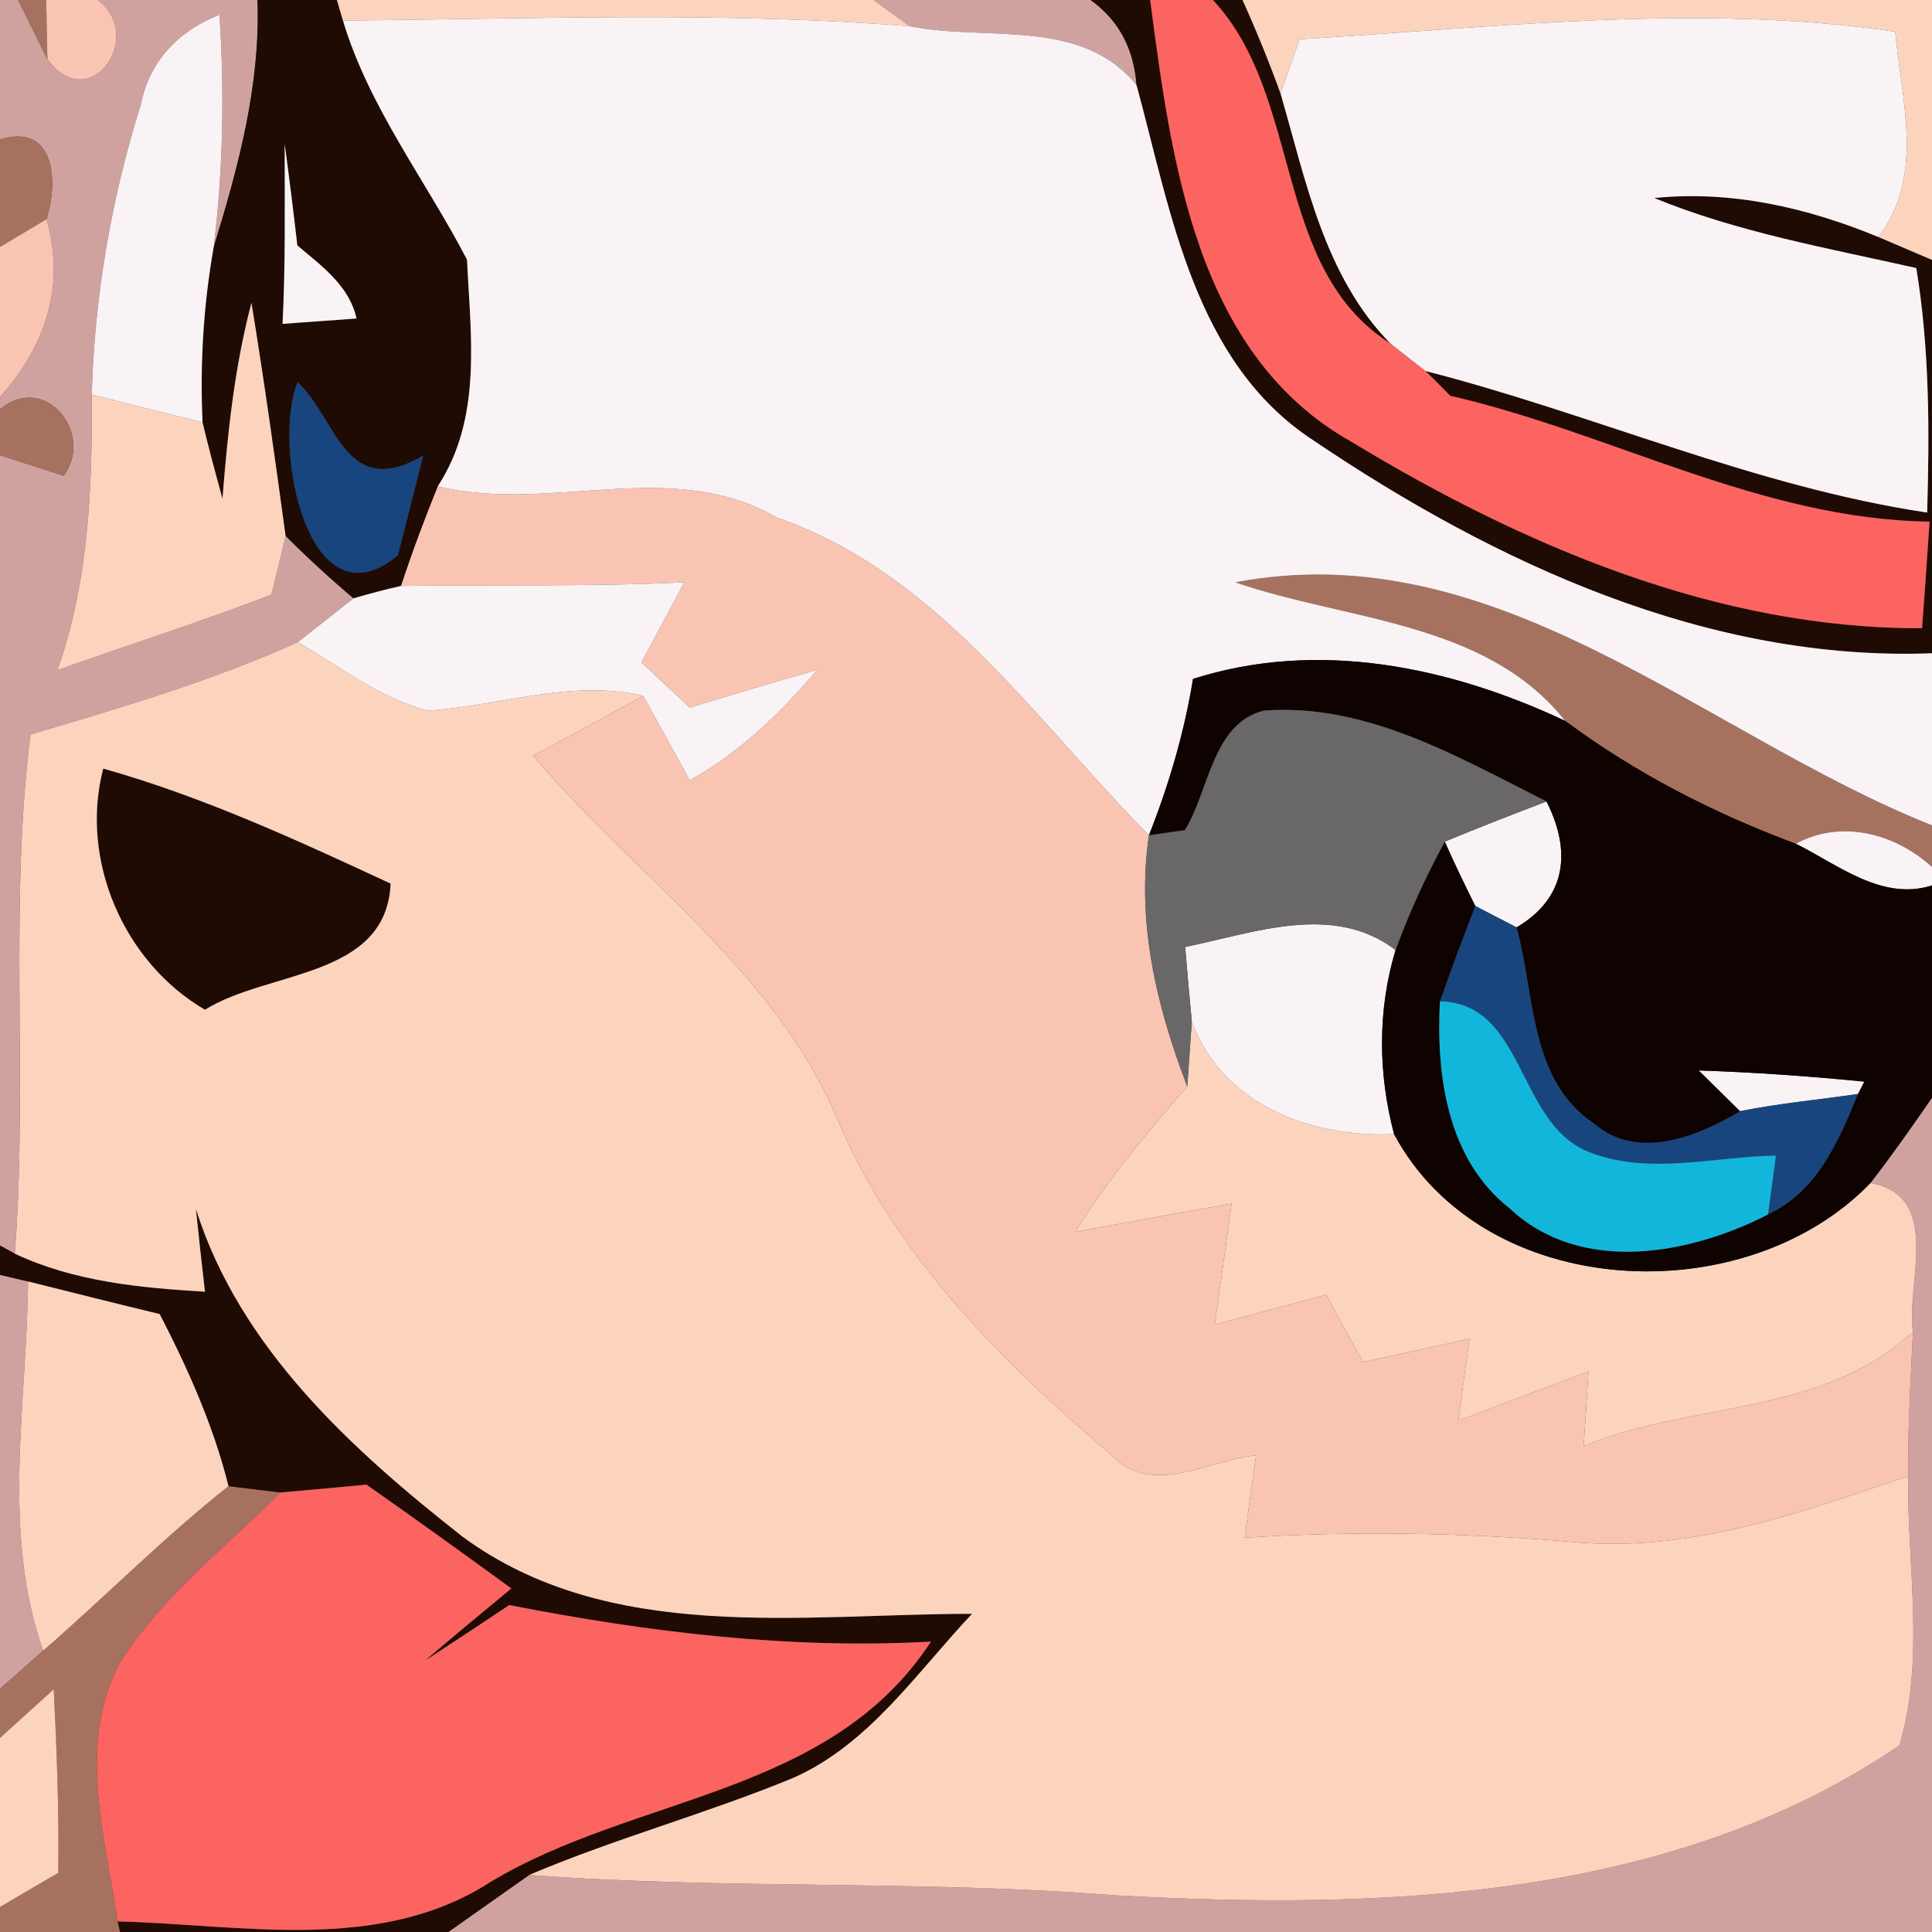 <?xml version="1.0" encoding="UTF-8" ?>
<!DOCTYPE svg PUBLIC "-//W3C//DTD SVG 1.1//EN" "http://www.w3.org/Graphics/SVG/1.1/DTD/svg11.dtd">
<svg width="64pt" height="64pt" viewBox="0 0 64 64" version="1.1" xmlns="http://www.w3.org/2000/svg">
<rect x="0" y="0" width="64" height="64" fill="#333333" stroke="none"/>
<g id="#d0a29ffc">
<path fill="#d0a29f" opacity="1.00" d=" M 0.00 0.00 L 0.60 0.00 C 0.84 0.49 1.33 1.47 1.57 1.96 C 2.95 3.87 4.85 1.23 3.24 0.00 L 8.53 0.00 C 8.63 2.81 7.90 5.52 7.08 8.18 C 7.39 5.63 7.44 3.05 7.27 0.49 C 5.93 1.01 4.95 2.02 4.67 3.45 C 3.69 6.56 3.13 9.81 3.04 13.07 C 3.06 16.15 2.94 19.27 1.90 22.20 C 4.26 21.36 6.65 20.60 8.99 19.70 C 9.11 19.21 9.35 18.24 9.46 17.75 C 10.18 18.47 10.93 19.16 11.71 19.82 C 11.25 20.18 10.33 20.91 9.87 21.27 C 7.02 22.56 4.01 23.44 1.01 24.33 C 0.29 30.04 0.93 35.80 0.49 41.53 L 0.00 41.26 L 0.00 15.08 C 0.53 15.25 1.58 15.59 2.11 15.76 C 3.14 14.36 1.49 12.31 0.00 13.56 L 0.00 13.15 C 1.51 11.47 2.18 9.46 1.54 7.26 C 1.94 6.02 1.83 4.06 0.00 4.62 L 0.00 0.00 Z" />
<path fill="#d0a29f" opacity="1.00" d=" M 28.94 0.00 L 36.13 0.00 C 37.06 0.67 37.56 1.61 37.65 2.82 C 35.81 0.56 32.68 1.38 30.14 0.87 L 28.94 0.00 Z" />
<path fill="#d0a29f" opacity="1.00" d=" M 61.96 39.19 C 62.67 38.27 63.34 37.32 64.00 36.36 L 64.00 64.00 L 14.85 64.00 C 15.52 63.53 16.86 62.58 17.53 62.11 C 24.01 62.60 30.51 62.27 36.99 62.79 C 45.80 63.27 55.38 62.95 62.92 57.82 C 63.78 54.93 63.17 51.86 63.21 48.90 C 63.20 47.30 63.29 45.71 63.37 44.12 C 63.13 42.51 64.37 39.62 61.96 39.19 Z" />
<path fill="#d0a29f" opacity="1.00" d=" M 0.00 42.23 L 0.93 42.45 C 0.89 46.52 0.04 50.74 1.43 54.68 C 1.07 55.00 0.36 55.63 0.00 55.94 L 0.00 42.23 Z" />
</g>
<g id="#a6725ffb">
<path fill="#a6725f" opacity="1.00" d=" M 0.60 0.00 L 1.53 0.00 C 1.54 0.49 1.56 1.47 1.57 1.96 C 1.33 1.47 0.84 0.49 0.60 0.00 Z" />
<path fill="#a6725f" opacity="1.00" d=" M 0.00 4.62 C 1.83 4.06 1.94 6.02 1.54 7.26 C 1.16 7.49 0.39 7.95 0.00 8.18 L 0.00 4.62 Z" />
<path fill="#a6725f" opacity="1.00" d=" M 0.00 13.56 C 1.49 12.31 3.14 14.36 2.11 15.76 C 1.58 15.59 0.53 15.25 0.00 15.08 L 0.00 13.56 Z" />
<path fill="#a6725f" opacity="1.00" d=" M 40.92 19.29 C 49.62 17.64 56.45 24.34 64.00 27.34 L 64.00 28.72 C 62.78 27.61 61.00 27.13 59.49 27.95 C 56.77 26.94 54.18 25.61 51.85 23.88 C 49.22 20.57 44.63 20.57 40.92 19.29 Z" />
<path fill="#a6725f" opacity="1.00" d=" M 7.57 49.23 C 8.00 49.28 8.86 49.39 9.29 49.44 C 7.47 51.26 5.37 52.87 3.98 55.07 C 2.54 57.72 3.48 60.86 3.90 63.65 L 3.98 64.00 L 0.00 64.00 L 0.00 63.17 C 0.48 62.89 1.45 62.32 1.93 62.04 C 1.96 60.01 1.88 57.98 1.78 55.96 C 1.34 56.36 0.45 57.16 0.00 57.57 L 0.00 55.94 C 0.36 55.63 1.07 55.00 1.43 54.68 C 3.49 52.89 5.42 50.93 7.57 49.23 Z" />
</g>
<g id="#fac4b2ff">
<path fill="#fac4b2" opacity="1.00" d=" M 1.53 0.00 L 3.24 0.00 C 4.85 1.23 2.95 3.87 1.57 1.96 C 1.56 1.47 1.54 0.49 1.53 0.00 Z" />
<path fill="#fac4b2" opacity="1.00" d=" M 1.54 7.26 C 2.18 9.46 1.51 11.47 0.00 13.15 L 0.00 8.18 C 0.39 7.95 1.16 7.49 1.54 7.26 Z" />
<path fill="#fac4b2" opacity="1.00" d=" M 13.28 19.41 C 13.65 18.29 14.06 17.19 14.50 16.11 C 18.23 17.02 22.22 15.12 25.72 17.14 C 31.07 18.99 34.26 23.83 38.06 27.67 C 37.64 30.53 38.31 33.34 39.33 35.99 C 38.00 37.52 36.69 39.08 35.62 40.81 C 37.35 40.49 39.07 40.17 40.80 39.87 C 40.62 41.20 40.43 42.54 40.24 43.88 C 41.47 43.55 42.70 43.22 43.93 42.89 C 44.23 43.45 44.85 44.56 45.15 45.12 C 46.33 44.86 47.50 44.61 48.68 44.35 C 48.55 45.25 48.43 46.16 48.31 47.06 C 49.74 46.52 51.18 45.97 52.62 45.43 C 52.57 46.25 52.52 47.07 52.46 47.90 C 56.08 46.41 60.31 46.93 63.37 44.12 C 63.29 45.71 63.20 47.30 63.21 48.90 C 59.60 50.13 55.87 51.47 51.98 51.07 C 48.40 50.77 44.81 50.71 41.23 50.94 C 41.35 50.03 41.48 49.12 41.61 48.21 C 40.04 48.36 38.17 49.60 36.84 48.22 C 33.20 45.12 29.68 41.63 27.77 37.15 C 25.69 32.15 21.05 29.05 17.66 25.03 C 18.88 24.38 20.10 23.72 21.31 23.05 C 21.69 23.75 22.47 25.15 22.85 25.85 C 24.50 24.93 25.86 23.62 27.07 22.19 C 25.66 22.59 24.25 23.02 22.85 23.44 C 22.45 23.07 21.65 22.32 21.25 21.94 C 21.72 21.06 22.20 20.17 22.67 19.29 C 19.54 19.44 16.41 19.36 13.28 19.41 Z" />
</g>
<g id="#200a04ff">
<path fill="#200a04" opacity="1.00" d=" M 8.53 0.00 L 11.16 0.00 L 11.36 0.68 C 12.22 3.55 14.10 5.97 15.47 8.60 C 15.59 11.14 15.98 13.85 14.50 16.11 C 14.06 17.19 13.65 18.29 13.28 19.41 C 12.75 19.53 12.23 19.67 11.71 19.82 C 10.93 19.16 10.18 18.47 9.46 17.75 C 9.11 15.18 8.75 12.60 8.33 10.03 C 7.77 12.15 7.54 14.34 7.37 16.52 C 7.14 15.68 6.91 14.84 6.71 13.99 C 6.62 12.05 6.74 10.10 7.08 8.18 C 7.90 5.52 8.63 2.81 8.53 0.00 M 9.43 4.76 C 9.43 6.75 9.46 8.74 9.36 10.73 C 9.97 10.68 11.20 10.60 11.81 10.55 C 11.57 9.46 10.65 8.81 9.85 8.13 C 9.72 7.00 9.58 5.88 9.43 4.76 M 9.86 12.66 C 9.00 14.72 10.18 20.87 13.18 18.40 C 13.39 17.57 13.81 15.92 14.02 15.09 C 11.44 16.60 11.18 13.91 9.86 12.66 Z" />
<path fill="#200a04" opacity="1.00" d=" M 36.13 0.00 L 38.10 0.00 C 38.80 5.29 39.60 11.73 44.76 14.63 C 50.45 18.08 56.92 20.84 63.67 20.81 C 63.74 19.93 63.86 18.16 63.92 17.28 C 58.32 17.20 53.39 14.34 48.04 13.11 C 47.84 12.90 47.43 12.49 47.22 12.29 C 52.80 13.72 58.11 16.12 63.84 16.98 C 63.92 14.28 63.92 11.56 63.48 8.88 C 60.56 8.22 57.58 7.70 54.80 6.56 C 57.36 6.30 59.87 6.88 62.22 7.85 C 62.66 8.04 63.55 8.42 64.00 8.61 L 64.00 21.64 C 56.58 21.92 49.54 18.66 43.51 14.59 C 39.55 12.00 38.80 7.04 37.65 2.82 C 37.56 1.61 37.06 0.67 36.13 0.00 Z" />
<path fill="#200a04" opacity="1.00" d=" M 40.18 0.00 L 41.16 0.00 C 41.62 1.02 42.04 2.05 42.42 3.10 C 43.26 5.99 43.87 9.15 46.06 11.38 C 42.13 8.89 43.19 3.23 40.18 0.00 Z" />
<path fill="#200a04" opacity="1.00" d=" M 3.42 25.46 C 6.72 26.39 9.84 27.83 12.94 29.27 C 12.80 32.42 8.87 32.14 6.79 33.45 C 4.10 31.88 2.63 28.49 3.42 25.46 Z" />
<path fill="#200a04" opacity="1.00" d=" M 6.49 40.05 C 7.94 44.65 11.65 48.02 15.33 50.91 C 20.19 54.48 26.56 53.46 32.20 53.46 C 30.37 55.40 28.80 57.77 26.29 58.89 C 23.41 60.08 20.40 60.89 17.53 62.11 C 16.86 62.58 15.52 63.53 14.85 64.00 L 3.98 64.00 L 3.90 63.65 C 8.00 63.75 12.54 64.72 16.22 62.36 C 21.02 59.45 27.49 59.51 30.84 54.38 C 26.13 54.64 21.48 54.07 16.87 53.17 C 15.94 53.79 15.02 54.40 14.08 55.01 C 15.03 54.20 15.98 53.41 16.94 52.62 C 15.35 51.46 13.75 50.31 12.14 49.18 C 11.43 49.25 10.00 49.38 9.29 49.44 C 8.86 49.39 8.00 49.28 7.57 49.23 C 7.07 47.23 6.23 45.35 5.29 43.53 C 3.83 43.18 2.38 42.81 0.93 42.45 L 0.00 42.23 L 0.00 41.26 L 0.49 41.53 C 2.47 42.46 4.64 42.66 6.79 42.79 C 6.71 42.11 6.56 40.74 6.49 40.05 Z" />
</g>
<g id="#fcd4bdff">
<path fill="#fcd4bd" opacity="1.00" d=" M 11.16 0.00 L 28.94 0.00 L 30.14 0.87 C 23.89 0.37 17.62 0.63 11.36 0.68 L 11.16 0.00 Z" />
<path fill="#fcd4bd" opacity="1.00" d=" M 41.16 0.00 L 64.00 0.00 L 64.00 8.61 C 63.55 8.42 62.66 8.04 62.22 7.85 C 63.77 5.85 62.99 3.33 62.78 1.05 C 56.23 0.09 49.61 0.91 43.05 1.30 C 42.89 1.75 42.58 2.65 42.42 3.10 C 42.04 2.05 41.62 1.02 41.16 0.00 Z" />
<path fill="#fcd4bd" opacity="1.00" d=" M 7.37 16.52 C 7.54 14.34 7.77 12.15 8.33 10.03 C 8.75 12.60 9.11 15.18 9.46 17.75 C 9.35 18.24 9.11 19.21 8.99 19.70 C 6.65 20.60 4.26 21.36 1.90 22.20 C 2.94 19.27 3.06 16.15 3.04 13.07 C 4.26 13.38 5.48 13.69 6.71 13.99 C 6.91 14.84 7.14 15.68 7.37 16.52 Z" />
<path fill="#fcd4bd" opacity="1.00" d=" M 1.01 24.33 C 4.01 23.44 7.02 22.56 9.87 21.27 C 11.26 22.09 12.58 23.13 14.17 23.54 C 16.56 23.39 18.90 22.49 21.31 23.05 C 20.10 23.72 18.88 24.38 17.66 25.03 C 21.05 29.05 25.69 32.15 27.77 37.15 C 29.68 41.63 33.20 45.12 36.84 48.22 C 38.17 49.60 40.04 48.36 41.61 48.21 C 41.48 49.12 41.35 50.03 41.23 50.94 C 44.81 50.71 48.40 50.77 51.98 51.07 C 55.87 51.47 59.60 50.13 63.21 48.90 C 63.17 51.86 63.78 54.93 62.92 57.82 C 55.38 62.95 45.80 63.27 36.99 62.79 C 30.51 62.27 24.01 62.60 17.53 62.11 C 20.40 60.89 23.41 60.08 26.29 58.89 C 28.80 57.77 30.37 55.40 32.20 53.46 C 26.56 53.46 20.19 54.48 15.33 50.91 C 11.65 48.02 7.94 44.65 6.49 40.05 C 6.56 40.74 6.71 42.11 6.79 42.79 C 4.64 42.66 2.47 42.46 0.49 41.53 C 0.93 35.80 0.29 30.04 1.01 24.33 M 3.42 25.46 C 2.63 28.49 4.10 31.88 6.79 33.45 C 8.87 32.14 12.80 32.42 12.94 29.27 C 9.84 27.83 6.72 26.39 3.42 25.46 Z" />
<path fill="#fcd4bd" opacity="1.00" d=" M 39.48 33.84 C 40.50 36.61 43.44 37.69 46.18 37.57 C 49.16 43.12 57.80 43.50 61.96 39.19 C 64.37 39.62 63.13 42.51 63.37 44.12 C 60.31 46.93 56.08 46.41 52.46 47.90 C 52.52 47.07 52.57 46.25 52.62 45.43 C 51.18 45.97 49.74 46.52 48.31 47.06 C 48.43 46.16 48.55 45.25 48.68 44.35 C 47.50 44.61 46.33 44.86 45.15 45.12 C 44.85 44.56 44.23 43.45 43.93 42.89 C 42.70 43.22 41.47 43.55 40.24 43.88 C 40.43 42.54 40.62 41.20 40.80 39.87 C 39.07 40.17 37.35 40.49 35.62 40.81 C 36.69 39.08 38.00 37.52 39.33 35.99 C 39.37 35.45 39.44 34.37 39.48 33.84 Z" />
<path fill="#fcd4bd" opacity="1.00" d=" M 0.93 42.45 C 2.38 42.81 3.83 43.18 5.29 43.53 C 6.23 45.35 7.07 47.23 7.57 49.23 C 5.42 50.93 3.49 52.89 1.43 54.68 C 0.04 50.74 0.89 46.52 0.93 42.45 Z" />
<path fill="#fcd4bd" opacity="1.00" d=" M 0.00 57.57 C 0.45 57.16 1.34 56.36 1.78 55.96 C 1.88 57.98 1.96 60.01 1.93 62.04 C 1.45 62.32 0.48 62.89 0.00 63.17 L 0.00 57.57 Z" />
</g>
<g id="#fb6460ff">
<path fill="#fb6460" opacity="1.00" d=" M 38.10 0.00 L 40.18 0.00 C 43.19 3.23 42.13 8.89 46.06 11.38 C 46.35 11.61 46.93 12.06 47.22 12.29 C 47.43 12.49 47.84 12.90 48.04 13.11 C 53.39 14.34 58.32 17.20 63.92 17.28 C 63.86 18.16 63.74 19.93 63.67 20.81 C 56.92 20.84 50.45 18.08 44.76 14.63 C 39.60 11.73 38.80 5.29 38.10 0.00 Z" />
<path fill="#fb6460" opacity="1.00" d=" M 9.29 49.44 C 10.00 49.38 11.43 49.25 12.14 49.18 C 13.75 50.31 15.35 51.46 16.94 52.62 C 15.98 53.41 15.03 54.20 14.08 55.01 C 15.02 54.40 15.94 53.79 16.87 53.17 C 21.48 54.07 26.13 54.64 30.84 54.38 C 27.49 59.51 21.02 59.45 16.22 62.36 C 12.54 64.72 8.00 63.75 3.90 63.65 C 3.48 60.86 2.54 57.72 3.98 55.07 C 5.37 52.87 7.47 51.26 9.29 49.44 Z" />
</g>
<g id="#f9f3f6ff">
<path fill="#f9f3f6" opacity="1.00" d=" M 4.67 3.45 C 4.95 2.02 5.93 1.01 7.27 0.49 C 7.44 3.05 7.39 5.63 7.08 8.18 C 6.74 10.10 6.62 12.05 6.71 13.99 C 5.48 13.69 4.26 13.38 3.04 13.07 C 3.13 9.81 3.69 6.56 4.67 3.45 Z" />
<path fill="#f9f3f6" opacity="1.00" d=" M 11.36 0.68 C 17.62 0.63 23.89 0.37 30.14 0.87 C 32.68 1.38 35.81 0.56 37.65 2.82 C 38.80 7.04 39.55 12.00 43.51 14.59 C 49.54 18.66 56.58 21.92 64.00 21.64 L 64.00 27.34 C 56.45 24.34 49.62 17.64 40.92 19.29 C 44.63 20.57 49.22 20.57 51.85 23.88 C 48.02 22.08 43.65 21.17 39.52 22.49 C 39.23 24.27 38.72 26.00 38.06 27.67 C 34.26 23.83 31.07 18.99 25.72 17.14 C 22.22 15.12 18.23 17.02 14.50 16.11 C 15.98 13.85 15.59 11.14 15.47 8.60 C 14.10 5.97 12.22 3.55 11.36 0.68 Z" />
<path fill="#f9f3f6" opacity="1.00" d=" M 43.05 1.30 C 49.61 0.91 56.23 0.09 62.78 1.05 C 62.99 3.33 63.77 5.85 62.22 7.85 C 59.87 6.88 57.36 6.30 54.80 6.56 C 57.58 7.70 60.56 8.22 63.48 8.88 C 63.92 11.56 63.92 14.28 63.84 16.98 C 58.11 16.12 52.80 13.72 47.22 12.29 C 46.93 12.06 46.35 11.61 46.06 11.38 C 43.87 9.15 43.26 5.99 42.42 3.10 C 42.58 2.65 42.89 1.75 43.05 1.30 Z" />
<path fill="#f9f3f6" opacity="1.00" d=" M 9.43 4.76 C 9.58 5.88 9.72 7.00 9.85 8.13 C 10.65 8.81 11.57 9.46 11.81 10.55 C 11.20 10.60 9.97 10.68 9.36 10.73 C 9.46 8.74 9.43 6.75 9.43 4.76 Z" />
<path fill="#f9f3f6" opacity="1.00" d=" M 11.71 19.82 C 12.23 19.67 12.75 19.53 13.28 19.41 C 16.41 19.36 19.54 19.44 22.67 19.29 C 22.20 20.17 21.72 21.06 21.25 21.94 C 21.65 22.32 22.45 23.07 22.85 23.44 C 24.25 23.02 25.66 22.59 27.07 22.19 C 25.86 23.62 24.50 24.93 22.85 25.85 C 22.47 25.15 21.69 23.75 21.31 23.05 C 18.90 22.49 16.56 23.39 14.17 23.54 C 12.58 23.13 11.26 22.09 9.87 21.27 C 10.33 20.91 11.25 20.18 11.71 19.82 Z" />
<path fill="#f9f3f6" opacity="1.00" d=" M 47.86 27.88 C 48.97 27.42 50.10 26.98 51.23 26.55 C 52.06 28.19 51.90 29.74 50.24 30.72 C 49.89 30.54 49.21 30.19 48.87 30.01 C 48.52 29.31 48.18 28.60 47.86 27.88 Z" />
<path fill="#f9f3f6" opacity="1.00" d=" M 59.49 27.95 C 61.00 27.13 62.78 27.61 64.00 28.72 L 64.00 29.33 C 62.35 29.86 60.88 28.64 59.49 27.95 Z" />
<path fill="#f9f3f6" opacity="1.00" d=" M 39.26 31.37 C 41.53 30.91 44.15 29.89 46.23 31.47 C 45.63 33.46 45.65 35.56 46.18 37.57 C 43.44 37.69 40.50 36.61 39.48 33.84 C 39.42 33.22 39.31 31.99 39.26 31.37 Z" />
<path fill="#f9f3f6" opacity="1.00" d=" M 56.27 35.46 C 58.10 35.52 59.93 35.65 61.76 35.83 C 61.71 35.93 61.60 36.14 61.55 36.24 C 60.25 36.43 58.93 36.55 57.64 36.81 C 57.18 36.36 56.73 35.91 56.27 35.46 Z" />
</g>
<g id="#18457dff">
<path fill="#18457d" opacity="1.00" d=" M 9.86 12.66 C 11.18 13.91 11.44 16.60 14.02 15.09 C 13.81 15.92 13.39 17.57 13.18 18.40 C 10.18 20.87 9.00 14.72 9.86 12.66 Z" />
<path fill="#18457d" opacity="1.00" d=" M 47.70 33.17 C 48.07 32.11 48.46 31.06 48.87 30.01 C 49.21 30.19 49.89 30.54 50.24 30.72 C 50.86 32.93 50.65 35.78 52.80 37.21 C 54.24 38.46 56.22 37.65 57.64 36.81 C 58.93 36.55 60.25 36.43 61.55 36.24 C 60.91 37.81 60.20 39.47 58.57 40.23 L 58.83 38.28 C 56.77 38.31 54.55 38.96 52.56 38.13 C 50.25 37.14 50.50 33.23 47.70 33.17 Z" />
</g>
<g id="#0e0301ff">
<path fill="#0e0301" opacity="1.00" d=" M 39.52 22.49 C 43.65 21.17 48.02 22.08 51.85 23.88 C 54.18 25.61 56.77 26.94 59.49 27.95 C 60.88 28.64 62.35 29.86 64.00 29.33 L 64.00 36.36 C 63.34 37.32 62.67 38.27 61.96 39.19 C 57.80 43.50 49.16 43.12 46.18 37.57 C 45.65 35.56 45.63 33.46 46.23 31.47 C 46.68 30.24 47.23 29.04 47.86 27.88 C 48.18 28.60 48.52 29.31 48.87 30.01 C 48.46 31.06 48.07 32.11 47.70 33.17 C 47.57 35.62 47.94 38.40 50.00 40.02 C 52.35 42.24 55.96 41.57 58.57 40.23 C 60.20 39.47 60.91 37.81 61.55 36.24 C 61.60 36.14 61.71 35.93 61.76 35.83 C 59.93 35.65 58.10 35.52 56.27 35.46 C 56.73 35.91 57.18 36.36 57.64 36.81 C 56.22 37.65 54.24 38.46 52.80 37.21 C 50.65 35.78 50.86 32.93 50.24 30.72 C 51.90 29.74 52.06 28.19 51.23 26.55 C 48.31 25.08 45.25 23.28 41.86 23.54 C 40.15 23.98 40.06 26.20 39.25 27.50 C 38.96 27.54 38.36 27.63 38.06 27.67 C 38.72 26.00 39.23 24.27 39.52 22.49 Z" />
</g>
<g id="#696768ff">
<path fill="#696768" opacity="1.00" d=" M 39.25 27.50 C 40.06 26.20 40.15 23.98 41.86 23.54 C 45.25 23.28 48.31 25.08 51.23 26.55 C 50.10 26.98 48.97 27.42 47.86 27.88 C 47.23 29.04 46.68 30.24 46.23 31.47 C 44.15 29.89 41.53 30.91 39.26 31.37 C 39.31 31.99 39.42 33.22 39.48 33.84 C 39.44 34.37 39.37 35.45 39.33 35.99 C 38.31 33.34 37.64 30.53 38.06 27.67 C 38.36 27.63 38.96 27.54 39.25 27.50 Z" />
</g>
<g id="#13b6dbff">
<path fill="#13b6db" opacity="1.00" d=" M 47.70 33.17 C 50.50 33.23 50.25 37.14 52.56 38.13 C 54.55 38.96 56.77 38.31 58.83 38.28 L 58.57 40.23 C 55.96 41.57 52.35 42.24 50.00 40.02 C 47.94 38.40 47.57 35.62 47.70 33.17 Z" />
</g>
</svg>
